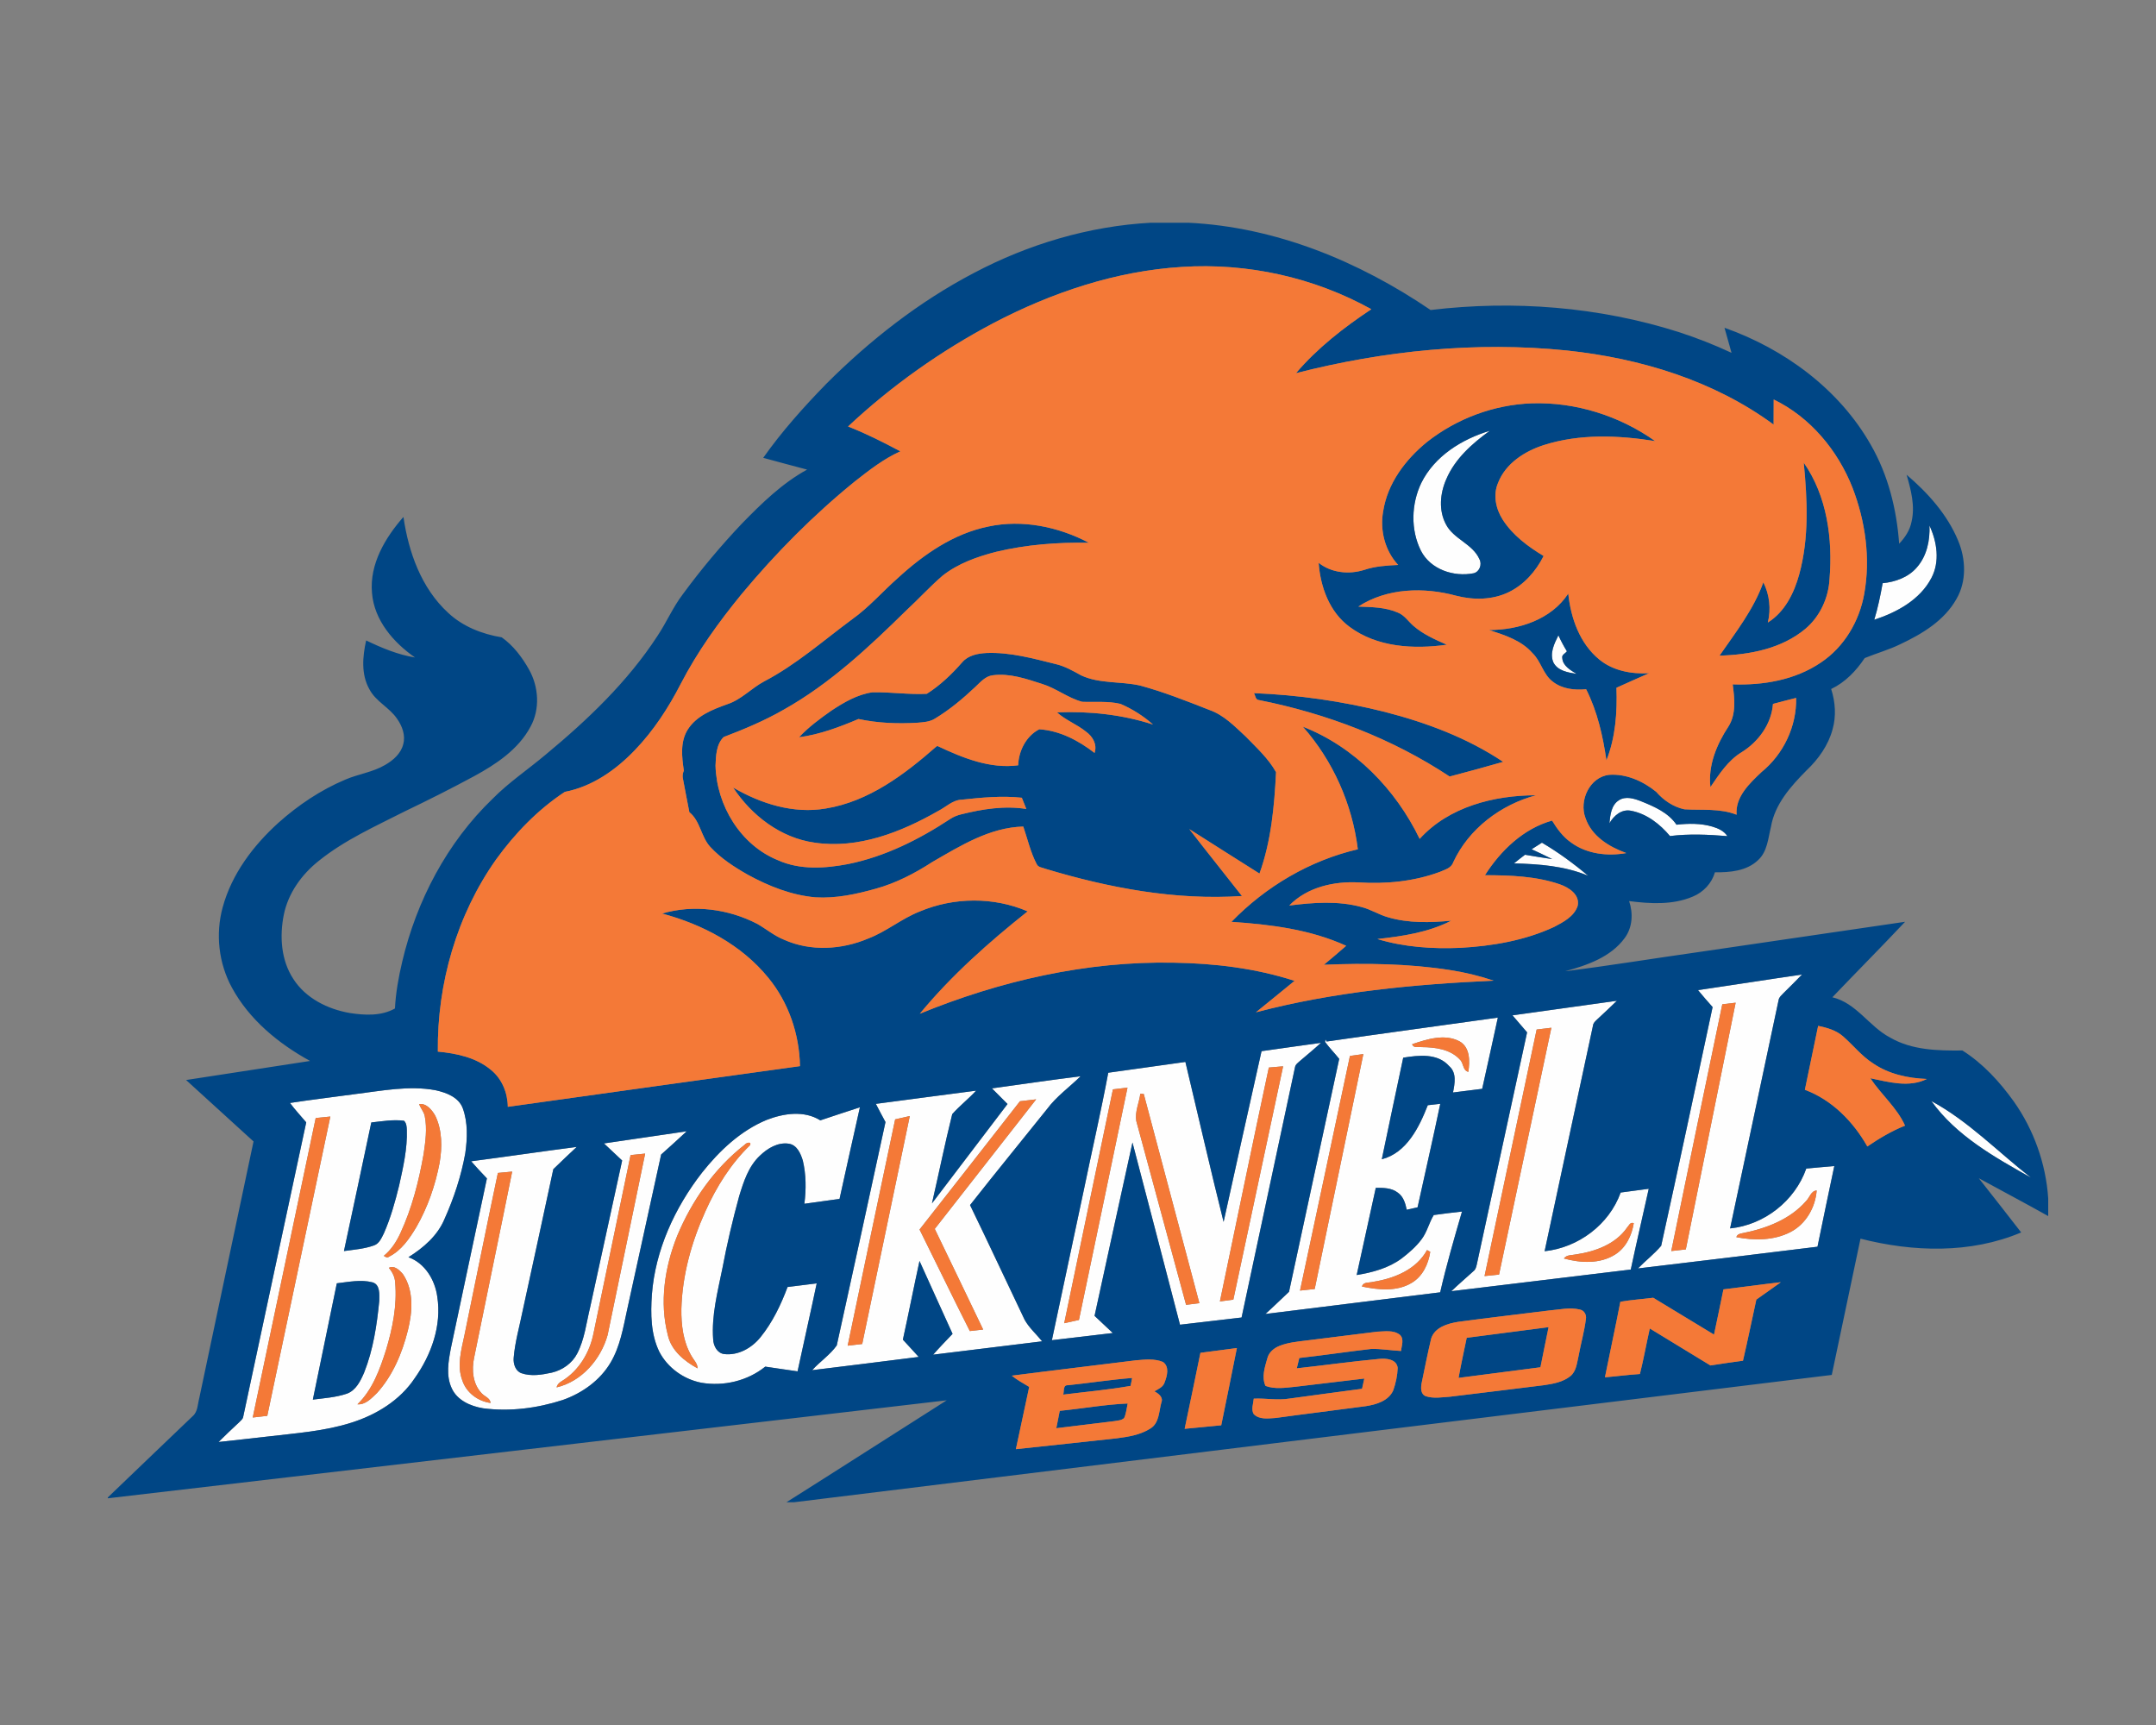 <?xml version="1.0" encoding="UTF-8"?>
<!DOCTYPE svg PUBLIC "-//W3C//DTD SVG 1.1//EN" "http://www.w3.org/Graphics/SVG/1.1/DTD/svg11.dtd">
<!-- Creator: CorelDRAW -->
<svg xmlns="http://www.w3.org/2000/svg" xml:space="preserve" width="2000px" height="1600px" version="1.1" style="shape-rendering:geometricPrecision; text-rendering:geometricPrecision; image-rendering:optimizeQuality; fill-rule:evenodd; clip-rule:evenodd"
viewBox="0 0 2000 1600"
 xmlns:xlink="http://www.w3.org/1999/xlink">
 <rect x="0" y="0" width="2000" height="1600" fill="#808080" stroke="none"/>
 <defs>
  <style type="text/css">
   <![CDATA[
    .fil1 {fill:#004685;fill-rule:nonzero}
    .fil2 {fill:#F47937;fill-rule:nonzero}
    .fil0 {fill:#FEFEFE;fill-rule:nonzero}
   ]]>
  </style>
 </defs>
 <g id="Capa_x0020_1">
  <g id="Bucknell_x0020_Bison.cdr">
   <path class="fil0" d="M560.26 1060.57c25.59,-3.78 51.17,-7.55 76.78,-11.27 -7.8,7.32 -15.78,14.42 -23.74,21.57 -10.6,48.06 -21.13,96.13 -31.6,144.23 -3.61,16.56 -6.47,33.79 -15.21,48.6 -9.79,16.66 -26.4,28.47 -44.42,34.83 -23.75,7.7 -49.15,10.96 -73.98,7.7 -11.52,-1.89 -24,-7.34 -29.07,-18.59 -5.47,-11.73 -3.06,-25.09 -0.74,-37.28 11.04,-52.47 22.32,-104.91 33.4,-157.36 -4.96,-5.21 -9.91,-10.43 -14.61,-15.87 32.67,-4.26 65.25,-9.11 97.91,-13.32 -7.28,6.83 -14.57,13.68 -21.7,20.66 -9.34,43.8 -18.92,87.55 -28.43,131.3 -2.91,14.59 -7.17,28.97 -8.36,43.85 -0.4,5.42 1.57,11.93 7.1,14.04 9.11,3.19 19.03,1.51 28.24,-0.49 9.9,-2.32 18.96,-8.64 23.64,-17.79 6.87,-13.3 8.44,-28.42 11.96,-42.78 9.89,-45.39 19.87,-90.79 29.7,-136.18 -5.68,-5.23 -11.3,-10.51 -16.87,-15.85zm1231.34 -39.32c34.42,18.6 61.74,47.17 92.34,71.01 -33.81,-18.96 -69.3,-38.84 -92.34,-71.01zm-370.83 -233.53c3.19,-2.04 6.38,-4.08 9.59,-6.1 15.19,8.91 29.41,19.36 42.89,30.7 -21.74,-9.15 -45.53,-10.87 -68.82,-11.49 3.36,-2.72 6.76,-5.41 10.23,-8.02 8.4,1.44 16.79,2.79 25.23,4.02 -6.3,-3.17 -12.7,-6.17 -19.12,-9.11zm80.97 -45.44c6.37,-4.11 14.24,-1.58 20.73,0.97 12.13,4.9 25.12,10.47 32.72,21.71 11.11,-1.24 22.58,-1.41 33.41,1.79 5.25,1.55 10.68,4 13.8,8.78 -17.72,-1.43 -35.55,-2.28 -53.25,-0.06 -9.21,-11.02 -21.53,-20.66 -35.9,-23.41 -8.85,-1.95 -16.16,4.45 -20.29,11.54 0.8,-7.64 1.63,-16.79 8.78,-21.32zm-60.66 -127.68c-3.83,-8.53 0.75,-17.66 4.56,-25.32 2.34,5.1 4.95,10.06 7.89,14.81 -1.4,2 -4.93,3.17 -4.3,6.12 0.39,7.43 7.66,11.34 13.24,14.87 -7.83,-1.34 -17.26,-2.7 -21.39,-10.48zm348.77 -127.15c7.02,15.06 9.87,33.38 1.81,48.64 -10.56,20.25 -32.06,31.91 -53.02,38.76 3.4,-11.1 5.72,-22.49 7.78,-33.91 11.79,-1.17 23.83,-5.45 31.73,-14.66 9.28,-10.54 12.32,-25.11 11.7,-38.83zm-407.83 -87.9c-16.4,11.88 -32.34,25.94 -40.42,45 -5.75,13.05 -7.18,28.88 -0.28,41.79 7.08,13.77 24.74,17.98 31.09,32.36 2.55,4.83 0.1,11.58 -5.31,13 -18.46,3.7 -40.19,-3.47 -49.04,-20.98 -9.64,-19.36 -8.91,-43.32 0.35,-62.7 12.31,-24.93 37.68,-40.7 63.61,-48.47zm193.13 518.83c32.19,-4.68 64.3,-9.81 96.49,-14.46 -5.66,5.87 -11.47,11.59 -17.28,17.33 -1.7,1.86 -3.96,3.56 -4.42,6.22 -15.03,70.62 -30.02,141.29 -45.02,211.93 31.68,-3.21 60.08,-25.46 70.65,-55.51 8.66,-0.87 17.32,-1.55 26,-2.32 -5.21,24.94 -10.55,49.85 -15.59,74.81 -55.51,6.89 -111.04,13.51 -166.54,20.15 6.99,-7.19 15.07,-13.36 21.54,-21.02 16.25,-73.72 31.93,-147.58 47.7,-221.41 -4.64,-5.14 -9.11,-10.42 -13.53,-15.72zm22.53 13.13l0 0c-15.89,76.28 -31.66,152.57 -47.34,228.87 4.47,-0.51 8.98,-1.02 13.49,-1.51 15.38,-76.28 30.81,-152.57 46.23,-228.83 -4.15,0.47 -8.27,0.98 -12.38,1.47zm77.66 182.57l0 0c-14.98,17.18 -37.49,25.58 -59.34,29.83 -2.32,0.34 -4.55,1.17 -5.28,3.6 16.64,3.24 34.83,3.19 50.22,-4.74 14.25,-7.37 23.1,-22.79 24.29,-38.56 -5.34,0.36 -6.53,6.66 -9.89,9.87zm-272.3 -172.32c32.28,-4.51 64.56,-9.04 96.87,-13.51 -5.91,5.68 -11.83,11.34 -17.87,16.88 -1.91,1.81 -4.17,3.63 -4.38,6.47 -14.94,69.65 -29.96,139.29 -44.81,208.95 31.26,-3.32 59.87,-24.66 70.55,-54.44 8.68,-1.22 17.36,-2.35 26.05,-3.47 -5.54,24.98 -11.34,49.89 -16.68,74.91 -55.47,6.72 -110.96,13.45 -166.45,20.09 6.66,-6.43 13.76,-12.39 20.59,-18.66 1.96,-1.45 2.47,-3.9 3.02,-6.13 15.47,-71.79 31.2,-143.51 46.66,-215.3 -4.55,-5.25 -9.02,-10.55 -13.55,-15.79zm22.43 13.15l0 0c-16.04,76.24 -32.34,152.43 -48.34,228.69 4.47,-0.43 8.95,-0.9 13.44,-1.37 16.22,-76.31 32.3,-152.64 48.53,-228.95 -4.55,0.53 -9.1,1.06 -13.63,1.63zm83.83 183.77l0 0c-10.53,15.26 -29.26,22.09 -46.9,24.77 -3.97,0.91 -8.97,0.14 -11.66,3.85 15.51,4.25 33.54,5.23 47.62,-3.75 9.98,-6.3 15.4,-17.68 17.19,-29.02 -3.42,-1.32 -4.49,2.34 -6.25,4.15zm-278.66 -172.64c52.91,-7.62 105.89,-14.74 158.83,-22.19 -4.73,22.04 -9.66,44.06 -14.53,66.07 -9.03,1.12 -18.05,2.23 -27.07,3.4 1.6,-8.24 3.64,-18.28 -3.62,-24.53 -10.74,-12.11 -28.27,-10.03 -42.57,-7.75 -6.58,31.41 -13.42,62.79 -19.87,94.22 23.08,-5.94 34.68,-29.73 42.66,-50.13 3.85,-0.49 7.7,-0.88 11.57,-1.3 -6.66,32.08 -14.06,64 -21.04,96 -3.38,0.72 -6.72,1.49 -10.06,2.27 -1.24,-5.93 -3.07,-12.33 -8.34,-15.91 -5.77,-4.49 -13.41,-4.43 -20.36,-4.45 -5.94,26.96 -11.88,53.92 -17.73,80.9 14.66,-2.39 29.57,-6.39 41.68,-15.36 6.72,-5.17 13.26,-10.77 18.38,-17.6 5.24,-6.79 7,-15.42 11.43,-22.68 8.72,-1.19 17.45,-2.34 26.21,-3.23 -7.23,24.82 -14.46,49.7 -20.23,74.91 -54.04,6.76 -108.09,13.47 -162.15,20.09 7.45,-6.69 14.6,-13.73 21.92,-20.58 15.5,-72.02 30.99,-144.04 46.55,-216.06 -4.24,-5.3 -9.05,-10.15 -13.05,-15.62 0.07,-0.6 0.22,-1.81 0.3,-2.42l1.09 1.95zm79.32 2.49l0 0c1.34,4.04 5.89,2.19 8.95,2.72 12.39,0.07 26.51,1.9 35.35,11.54 3.57,3.23 2.53,10.14 7.83,11.4 1.46,-9.85 1.76,-22.68 -8.17,-28.32 -13.84,-7.25 -30.11,-2 -43.96,2.66zm-57.7 10.9l0 0c-15.43,72.55 -30.73,145.12 -46.3,217.63 4.51,-0.51 9.06,-1 13.61,-1.46 15.07,-72.64 30.15,-145.26 45.13,-217.92 -4.17,0.59 -8.3,1.15 -12.44,1.75zm71.51 180.04l0 0c-9.85,18.08 -30.47,26.4 -49.83,29.44 -3.6,1.09 -9.24,-0.25 -10.51,4.39 15.14,3.12 32.33,4.95 46.17,-3.43 10.16,-6.02 15.46,-17.47 17.17,-28.76 -0.75,-0.41 -2.26,-1.22 -3,-1.64zm-153.52 -184.47c18.39,-2.49 36.75,-5.34 55.15,-7.75 -6.36,5.85 -13.04,11.32 -19.63,16.94 -1.71,1.64 -4.07,3.07 -4.45,5.64 -16.58,77.38 -32.98,154.81 -49.58,232.21 -19.04,2.19 -38.08,4.4 -57.12,6.68 -14.56,-56.36 -29.41,-112.66 -44.09,-169 -11.7,53.6 -23.59,107.17 -35.17,160.79 5.6,5.34 11.32,10.55 16.92,15.91 -18.85,2.11 -37.64,4.6 -56.51,6.66 9.85,-46.29 19.68,-92.57 29.53,-138.85 7.53,-36.44 15.91,-72.68 22.76,-109.23 23.85,-3.36 47.69,-6.72 71.56,-10.02 11.83,49.44 23.08,99.06 35.44,148.38 11.64,-52.81 23.36,-105.59 35.19,-158.36zm6.77 15.19l0 0c-15.49,72.23 -30.21,144.62 -45.38,216.92 4.13,-0.56 8.3,-1.09 12.45,-1.64 15.38,-72.15 30.85,-144.28 46.19,-216.43 -4.45,0.36 -8.85,0.79 -13.26,1.15zm-144.62 20.23l0 0c-15.04,72.32 -30.08,144.62 -45.19,216.92 4.54,-1.04 9.09,-2.06 13.66,-3.04 14.98,-71.83 30.15,-143.62 45.04,-215.47 -4.51,0.51 -9.02,1.04 -13.51,1.59zm25.41 4.07l0 0c-1.09,8.38 -5.17,16.66 -3.77,25.17 15.45,56.87 30.88,113.74 46.22,170.62 4.1,-0.52 8.21,-1.03 12.33,-1.54 -17.16,-64.68 -34.36,-129.36 -51.59,-194.04 -0.81,-0.04 -2.4,-0.15 -3.19,-0.21zm-137.64 -4.98c27.41,-3.75 54.77,-7.85 82.23,-11.23 -10.38,10.17 -22.46,18.72 -31.17,30.48 -23.76,29.69 -47.89,59.11 -71.38,89.01 17.17,35.31 33.7,70.91 50.62,106.33 4.21,7.56 10.87,13.33 16.25,20.03 -33.7,4.15 -67.4,8.27 -101.1,12.38 5.81,-6.62 11.96,-12.92 18.02,-19.3 -10.38,-22.47 -20.34,-45.11 -30.66,-67.62 -5.34,24.3 -10.07,48.71 -15.43,73 4.85,5.39 9.9,10.58 14.68,16.01 -32.95,4.1 -65.87,8.34 -98.83,12.29 7.2,-7.98 16.64,-14.23 22.81,-22.96 15.22,-69.02 30.24,-138.12 45.2,-207.19 -3.03,-5.61 -6.03,-11.21 -8.92,-16.87 31,-4.02 61.98,-8.28 93,-12.25 -7.02,7.63 -15.26,14.04 -22.15,21.76 -6.85,27.43 -12.45,55.22 -18.81,82.79 23.28,-30.79 46.81,-61.38 70.09,-92.17 -4.83,-4.83 -9.66,-9.64 -14.45,-14.49zm25.98 11.94l0 0c-30.98,39.72 -62.04,79.36 -93.13,118.98 15.6,31.36 30.83,62.91 46.64,94.17 4.11,-0.47 8.23,-0.96 12.36,-1.39 -14.83,-31.19 -29.96,-62.23 -44.89,-93.36 31.32,-40.08 62.7,-80.11 94.06,-120.17 -5.02,0.6 -10.04,1.19 -15.04,1.77zm-115.77 16.8l0 0c-14.78,69.96 -29.42,139.94 -44.04,209.92 4.49,-0.53 9,-1.06 13.49,-1.57 14.75,-70.47 29.42,-140.96 44.13,-211.43 -4.55,1.02 -9.07,2.04 -13.58,3.08zm-500.61 -23.49c24.59,-3 49.63,-8.14 74.32,-3.53 9.93,2.21 21.46,6.45 25.25,16.85 4.79,13.3 4.21,27.9 2.26,41.71 -3.77,20.95 -10.49,41.32 -19.19,60.74 -6.37,15.47 -19.62,26.91 -33.52,35.57 15.35,5.56 24.6,21.03 26.75,36.64 4.19,26.79 -5.51,53.85 -20.89,75.54 -13.58,20.51 -35.6,33.97 -58.71,41.27 -24.96,7.98 -51.29,9.75 -77.15,12.83 -15.4,1.64 -30.78,3.58 -46.17,5.13 6.22,-6.28 12.71,-12.26 19.15,-18.32 1.45,-1.57 3.45,-2.89 3.75,-5.15 19.55,-90.98 38.81,-182.06 58.44,-273.02 -5.04,-5.98 -10.4,-11.7 -15.06,-17.98 20.21,-3.13 40.53,-5.47 60.77,-8.28zm59.04 9.3l0 0c1.32,3.9 4.38,7.05 5.21,11.17 2.36,11.7 0.62,23.71 -1.08,35.37 -4.43,25.12 -10.79,50.12 -21.58,73.33 -3.66,7.88 -8.49,15.35 -15.32,20.9 1.37,0.94 3.15,2.21 4.79,0.81 11.49,-5.73 18.98,-16.77 25.4,-27.47 10.54,-18.41 17.6,-38.77 21.56,-59.58 2.47,-14.5 2.51,-30.21 -4,-43.68 -3.02,-5.34 -8.15,-11.74 -14.98,-10.85zm-95.96 12.96l0 0c-19.34,92.6 -39.02,185.15 -58.4,277.77 4.51,-0.54 9,-1.05 13.49,-1.54 19.57,-92.53 38.97,-185.08 58.49,-277.61 -4.52,0.42 -9.05,0.89 -13.58,1.38zm51.58 4.11l0 0c-8.36,39.78 -16.87,79.53 -25.37,119.27 9.37,-1.31 18.98,-2.02 27.94,-5.25 4.92,-1.72 6.96,-7.02 9.13,-11.26 6.27,-14.27 10.45,-29.32 14.15,-44.42 3.7,-16.9 7.7,-34 7.1,-51.41 -0.1,-3 -0.3,-6.34 -2.63,-8.53 -10.09,-1.3 -20.26,0.49 -30.32,1.6zm16.3 134.85l0 0c3.27,3.93 5.65,8.55 5.85,13.76 1.85,21.02 -2.37,42.07 -8.39,62.13 -5.79,18.24 -12.55,37.08 -26.62,50.68 7.56,0.56 13.09,-5.68 18.09,-10.44 14.77,-16.28 23.49,-37.22 28.75,-58.34 4.25,-16.98 5.61,-36.77 -4.62,-51.92 -2.98,-3.55 -8.15,-8.64 -13.06,-5.87zm-48.28 14.34l0 0c-7.45,35.95 -14.85,71.91 -22.24,107.87 10.54,-1.34 21.32,-2.06 31.45,-5.47 8.53,-3.02 12.79,-11.85 16.13,-19.63 8.44,-21.16 11.79,-43.96 14.04,-66.49 0.06,-5.94 0.94,-15.11 -6.28,-17.18 -10.83,-2.8 -22.17,-0.36 -33.1,0.9zm448.51 -151.15c12.27,-3.98 24.42,-8.25 36.72,-12.11 -6.25,28.34 -12.77,56.6 -18.89,84.96 -10.87,1.58 -21.73,3.04 -32.62,4.53 1.7,-13.25 1.66,-26.96 -1.43,-40 -1.95,-6.51 -5.38,-14.53 -12.95,-15.72 -10.22,-1.57 -19.81,4.28 -26.9,11.11 -10.57,9.89 -15.1,24.12 -19.21,37.57 -6.08,22.15 -11.34,44.53 -15.59,67.09 -4.34,21.61 -10.18,43.38 -8.54,65.63 0.24,6 3.62,12.83 10.19,13.71 13.05,1.53 25.6,-5.62 33.64,-15.52 11.19,-13.81 19,-30.14 25.2,-46.68 9.02,-1.08 18.02,-2.23 27.02,-3.36 -5.69,27.24 -11.94,54.38 -17.75,81.6 -10,-1.36 -19.96,-2.94 -29.96,-4.38 -16.51,13.29 -38.63,18.5 -59.38,14.93 -16.36,-3.21 -31.21,-13.91 -38.93,-28.74 -7.94,-16.39 -8.09,-35.15 -6.88,-52.94 3.17,-41.4 21.21,-80.57 46.45,-113.09 16.15,-20.36 35.81,-39 60.15,-49.06 15.7,-6.04 34.64,-8.93 49.66,0.47zm-70.02 22.49l0 0c-28.04,21.79 -49.07,51.87 -62.68,84.49 -11.62,28.98 -16.68,61.76 -8.71,92.32 3.15,14.19 15.34,24.1 27.53,30.72 0.03,-4.62 -3.68,-7.81 -5.7,-11.59 -7.64,-13.09 -9.53,-28.64 -9.32,-43.54 0.84,-31.36 9.45,-62.12 22.32,-90.59 10.17,-22.58 23.51,-44.02 41.41,-61.26 1.59,-3.76 -3.55,-2.27 -4.85,-0.55zm-106 9.72l0 0c-11.45,55.17 -22.94,110.34 -34.41,165.51 -3.51,17.66 -13.61,34.49 -29.15,44 -2.38,1.34 -4.4,3.17 -5.06,5.96 23.34,-5.51 41.02,-26 47.32,-48.55 11.7,-56.09 23.19,-112.21 34.83,-168.3 -4.51,0.45 -9.02,0.93 -13.53,1.38zm-154.11 167.06l0 0c-2.85,13.6 -7.11,27.99 -2.06,41.66 3.63,11.52 14.47,19.62 26.29,21.2 -0.38,-4.71 -5.66,-5.96 -8.36,-9.09 -8.19,-8.66 -9.27,-21.76 -6.89,-32.94 11.64,-57.55 23.74,-115.02 35.3,-172.57 -4.41,0.41 -8.85,0.85 -13.26,1.24 -10.6,50.12 -20.64,100.34 -31.02,150.5z"/>
   <path class="fil1" d="M1381.34 584.36c27.62,-0.02 57.66,-9.7 73.45,-33.79 2.36,22.71 10.65,46.37 28.85,61.2 12.81,10.51 29.96,13.55 46.13,12.66 -10.11,4.49 -20.24,8.89 -30.28,13.49 0.81,22.76 -0.83,46.02 -9.3,67.38 -3.3,-22.68 -8.42,-45.45 -18.83,-66.02 -10.68,1.06 -22.3,-0.19 -30.96,-7.05 -9.02,-6.68 -10.82,-18.83 -18.78,-26.42 -10.34,-11.87 -25.81,-16.75 -40.28,-21.45zm-398.27 724.23c21.02,-2.1 41.91,-5.89 63.02,-6.8 -1.01,4.49 -1.35,9.25 -3.3,13.49 -2.41,2.31 -5.98,2.25 -9.04,2.87 -17.96,2.15 -35.94,4.36 -53.88,6.57 1.02,-5.4 2.07,-10.78 3.2,-16.13zm7.67 -23.76c19.85,-2.05 39.56,-5.17 59.47,-6.72 -0.49,2.44 -0.95,4.87 -1.42,7.34 -20.68,3.66 -41.66,5.48 -62.51,8.1 1,-3.04 -0.45,-9.15 4.46,-8.72zm369.84 -43.98c25.33,-3.25 50.63,-6.6 75.95,-9.87 -2.45,12.42 -5.17,24.78 -7.55,37.21 -25.32,3.21 -50.64,6.6 -75.96,9.85 2.28,-12.44 4.98,-24.81 7.56,-37.19zm-1048.13 -50.53c10.93,-1.26 22.27,-3.7 33.1,-0.9 7.22,2.07 6.34,11.24 6.28,17.18 -2.25,22.53 -5.6,45.33 -14.04,66.49 -3.34,7.78 -7.6,16.61 -16.13,19.63 -10.13,3.41 -20.91,4.13 -31.45,5.47 7.39,-35.96 14.79,-71.92 22.24,-107.87zm31.98 -149.19c10.06,-1.11 20.23,-2.9 30.32,-1.6 2.33,2.19 2.53,5.53 2.63,8.53 0.6,17.41 -3.4,34.51 -7.1,51.41 -3.7,15.1 -7.88,30.15 -14.15,44.42 -2.17,4.24 -4.21,9.54 -9.13,11.26 -8.96,3.23 -18.57,3.94 -27.94,5.25 8.5,-39.74 17.01,-79.49 25.37,-119.27zm818.74 -398.22c40.98,1.62 81.83,7.41 121.6,17.43 38.51,9.92 76.4,24.09 109.63,46.3 -16.49,4.79 -33.06,9.23 -49.65,13.61 -53.33,-35.29 -114.26,-58.48 -176.84,-70.91 -3.42,-0.08 -3.27,-4.36 -4.74,-6.43zm-246.3 -154.55c31.62,-6.76 64.94,0.22 93.26,15.09 -28.85,-0.56 -57.92,1.66 -86.04,8.38 -17.58,4.51 -35.26,10.76 -49.67,22.11 -11.82,10.17 -22.31,21.76 -33.76,32.32 -34.75,34.16 -70.81,67.97 -113.58,91.95 -17.74,10.22 -36.66,18.15 -55.76,25.41 -6.89,6.68 -7.23,17.53 -7.57,26.59 0.99,36.9 23.23,73.73 58.1,87.75 20.38,9.1 43.41,7.57 64.83,3.49 34.15,-6.88 65.79,-22.75 94.72,-41.79 3.2,-2.15 6.86,-3.55 10.62,-4.43 19.53,-4.85 39.94,-8.08 60.04,-4.87 -1.46,-3.45 -2.8,-6.95 -4.17,-10.42 -18.53,-2.02 -37.14,-0.17 -55.55,1.78 -8.62,0.22 -14.85,6.92 -22.15,10.56 -34.44,19.7 -74.23,35.29 -114.57,29.31 -31.41,-4.38 -58.39,-25.1 -75.54,-51.12 25.71,15.02 56,24.61 85.94,19.44 39.89,-6.46 73.24,-31.7 102.83,-57.7l0.92 -0.21c23.21,10.94 48.53,21.32 74.72,17.85 0.47,-13.4 7.38,-27.15 19.57,-33.42 19.01,1.23 36.45,10.44 51.28,21.93 2.7,-7.79 -1.72,-15.3 -7.94,-19.74 -8.42,-6.79 -18.83,-10.6 -26.89,-17.86 29.96,-1.27 60.49,1.99 89.07,11.26 -9,-7.96 -19.15,-14.4 -30.16,-19.13 -11.68,-2.8 -23.74,-1.46 -35.57,-1.95 -13.26,-3.54 -24.21,-12.64 -37.3,-16.62 -14.66,-4.7 -29.93,-10.04 -45.55,-7.98 -7.04,0.79 -11.64,6.57 -16.51,11.04 -11.47,10.83 -23.7,21.02 -37.23,29.19 -4.85,3.03 -10.71,3.34 -16.24,3.79 -18.27,1.13 -36.74,0.36 -54.66,-3.44 -17.72,7.5 -36.02,14.38 -55.17,16.93 8.92,-9.53 19.51,-17.34 30.17,-24.81 11.6,-7.64 24.07,-14.98 38.05,-16.93 16.78,-0.34 33.61,2.29 50.34,1.42 12.46,-7.91 23.23,-18.25 32.91,-29.32 5.55,-6.42 14.42,-8.14 22.47,-8.53 21.83,-0.89 43.12,5.04 64.1,10.24 8.56,1.97 16.18,6.36 23.79,10.55 17.17,7.95 36.68,5.28 54.73,9.42 21.89,5.96 43.02,14.32 64.1,22.6 13.43,4.66 23.51,15.21 33.7,24.64 10.05,10.36 21.07,20.36 28.17,33.08 -1.57,31.72 -4.53,63.96 -15.36,94.06 -21.72,-13.74 -43.45,-27.44 -65.12,-41.27 16.1,20.85 32.63,41.34 48.84,62.08 -61.61,4.15 -123.27,-7.48 -182.06,-25.17 -2.83,-1.23 -6.85,-1.21 -8.32,-4.36 -5.76,-11 -8.47,-23.21 -12.46,-34.89 -31.07,0.79 -58.3,17.83 -84.41,32.89 -16.25,10.53 -33.6,19.53 -52.34,24.73 -18.13,5.1 -36.96,9.17 -55.9,8.04 -22.29,-1.92 -43.46,-10.36 -62.93,-21 -12.55,-7.13 -24.91,-15.11 -34.77,-25.77 -8.68,-9.4 -9.23,-24.1 -19.42,-32.23 -2.07,-10.24 -3.9,-20.51 -5.9,-30.75 -0.67,-2.65 -0.29,-5.32 0.77,-7.78 -1.83,-12.64 -3.53,-26.71 3.62,-38.09 8.15,-12.89 23.1,-18.64 36.81,-23.57 12.89,-4.24 22.17,-14.7 33.91,-21.02 29.75,-15.52 55,-37.92 81.83,-57.75 15.64,-11.1 28.21,-25.78 42.55,-38.4 23.83,-21.81 51.62,-41.11 83.81,-47.6zm756.34 -59.28c21.73,31.07 26.98,70.86 23.96,107.92 -0.94,17.62 -8.91,34.91 -22.47,46.32 -22.02,18.4 -51.66,24.04 -79.6,24.81 15.01,-21.68 31.71,-42.94 40.65,-68.04 5.78,11.42 7.23,24.87 4.18,37.31 15.73,-9.8 24.33,-27.31 29.09,-44.63 9.25,-33.75 7.57,-69.22 4.19,-103.69zm-605.59 -222.48l34.76 0c80.96,3.87 158.24,35.78 224.71,80.95 76.95,-9.23 156.16,-3.06 230.12,20.43 16.72,5.44 33.11,11.85 49.04,19.28 -2.15,-7.77 -4.4,-15.49 -6.53,-23.24 55.51,19.6 106.36,56.89 135.73,108.6 16.06,27.91 24,59.76 26.29,91.7 5.41,-5.68 9.96,-12.47 11.47,-20.3 3.47,-14.66 -0.51,-29.6 -4.57,-43.68 19.78,16.85 37.79,36.9 47.83,61.17 7.17,17.09 7.96,37.66 -1.56,54.02 -11.23,20.09 -31.83,32.45 -52.08,41.98 -10.64,5.24 -22.15,8.38 -33.06,12.89 -7.94,11.86 -18.03,22.45 -31.11,28.68 3.91,12.07 4.79,25.22 1.3,37.5 -4,14.72 -13.09,27.53 -24.07,37.91 -14.61,14.74 -29.57,31.43 -33.12,52.62 -2.62,10.59 -3.3,22.85 -11.9,30.68 -10.55,10.15 -26.11,11.46 -40.02,11.29 -2.96,10.26 -10.74,18.5 -20.55,22.54 -18.58,7.91 -39.47,6.68 -59.07,4.17 3.85,11.38 3.2,24.55 -4.19,34.4 -12.98,17.66 -34.83,25.15 -55.15,30.68 40.75,-5.1 81.32,-11.79 122,-17.53 64.45,-9.43 128.9,-18.91 193.34,-28.34 -22.19,23.61 -45.1,46.57 -67.46,70.02 22.38,5.3 34.15,27.23 53.74,37.45 20.21,11.66 44.23,12.15 66.89,11.89 19.02,12.02 34.6,29.06 47.66,47.26 18.6,26.3 29.77,57.72 31.94,89.85l0 16.49c-21.32,-11.98 -42.96,-23.37 -64.41,-35.11 13.16,16.72 26.32,33.43 39.33,50.28 -46.98,19.89 -100.37,18.21 -149.05,5.78 -8.96,42.11 -17.74,84.26 -26.66,126.39 -320.91,39.4 -641.83,78.55 -962.72,118.1l-6.98 0c49.68,-31.34 99.09,-63.1 148.7,-94.57 -259.42,30.23 -518.81,60.59 -778.21,90.89l0 -0.79c26.28,-25.1 52.41,-50.36 78.74,-75.4 4.79,-4.13 4.56,-10.96 6.07,-16.6 16.72,-79.42 33.55,-158.8 50.36,-238.19 -20.83,-19.02 -41.72,-37.98 -62.55,-56.98 38.32,-5.91 76.66,-11.83 115,-17.68 -29.28,-16.06 -56.39,-38.31 -72.51,-68.04 -12.28,-22.53 -15.36,-49.7 -8.56,-74.44 8.36,-30.84 28.34,-57.32 51.77,-78.49 18.38,-16.39 39.13,-30.37 61.89,-39.94 12.07,-5.24 25.56,-6.87 37.02,-13.64 7.49,-4.3 14.71,-10.57 16.83,-19.28 2.24,-8.23 -0.97,-16.83 -5.72,-23.53 -7.08,-10.55 -19.76,-15.98 -25.7,-27.44 -7.79,-13.81 -6.32,-30.36 -3,-45.24 14.43,6.96 29.42,13.22 45.34,15.81 -20.09,-13.93 -37.92,-34.59 -39.92,-59.91 -2.38,-26.68 12.22,-51.15 29.18,-70.47 4.7,32.64 16.57,66.06 41.38,88.87 13.62,12.81 31.57,19.81 49.79,22.83 10.76,7.59 19,18.57 25.4,30 8.96,16.02 10.26,36.64 1.26,52.94 -11.22,21.04 -31.92,34.78 -52.33,45.87 -20.97,11.34 -42.27,22.04 -63.78,32.36 -27.51,13.98 -56.13,26.7 -80.32,46.19 -15.79,12.51 -28.32,29.92 -32.38,49.9 -4.01,19.97 -2.62,42.15 8.81,59.57 11.44,17.92 31.95,28.08 52.42,31.62 13.91,2.15 29.19,2.93 41.87,-4.2 0.73,-14.53 3.34,-28.91 6.66,-43.06 13.34,-56.85 41.64,-110.79 83.92,-151.45 15.08,-15.29 33.02,-27.27 49.38,-41.08 38.79,-32.13 75.87,-67.43 103.51,-109.89 8.4,-12.54 14.34,-26.62 23.51,-38.66 16.9,-23.03 35.3,-44.96 54.94,-65.7 18.27,-18.71 37.29,-37.35 60.42,-50 -13.61,-3.5 -27.15,-7.28 -40.72,-10.92 17.36,-24.58 37.49,-47.04 58.44,-68.58 40.47,-40.46 86.05,-76.21 136.84,-102.8 50.72,-26.81 106.97,-43.58 164.36,-46.68zm-146.11 93.1c-48.87,25.83 -94.45,58.06 -134.79,95.88 16.69,6.53 32.7,14.63 48.51,23.04 -15.53,6.98 -29,17.55 -42.31,27.98 -38.37,31.14 -73.32,66.42 -104.9,104.38 -21.3,25.98 -41.08,53.44 -56.53,83.34 -11.38,22.15 -25.13,43.3 -42.43,61.32 -17.63,18.46 -39.65,33.96 -65.1,38.85 -25,16.45 -46.21,38.43 -63.72,62.64 -36.51,51.57 -54.77,115.3 -54.07,178.27 17.45,1.64 35.72,5.49 49.45,17.11 10.1,8.25 15.32,21.23 15.44,34.11 90.34,-12.66 180.68,-25.26 271.03,-37.75 -0.54,-29.53 -10.51,-59 -29.34,-81.91 -24.77,-30.51 -61.09,-49.64 -98.6,-59.62 29.26,-8.58 61.51,-4.34 88.42,9.62 8.33,4.78 15.79,11.1 24.79,14.68 24.64,11.02 53.47,9.27 78,-1.13 17.02,-6.47 31.11,-18.6 48.09,-25.19 31.51,-13.23 68.38,-13.55 99.85,0 -36.02,28.64 -70.71,59.4 -100.05,94.94 74.5,-30.49 154.73,-48.94 235.52,-47.35 37.85,0.58 76,5.15 112.12,16.85 -11.85,9.83 -23.91,19.41 -35.81,29.17 71.94,-18.95 146.37,-25.99 220.49,-29.34 -13.27,-4.48 -26.91,-7.76 -40.76,-9.87 -38.58,-5.98 -77.79,-6.47 -116.73,-4.87 6.92,-5.83 13.92,-11.57 20.69,-17.59 -33.32,-15.22 -70.24,-19.79 -106.43,-22.22 31.75,-32.76 72.72,-56.96 117.25,-67.32 -5.19,-41.87 -23.06,-82.15 -51.06,-113.74 48.02,18.72 86.22,58.12 108.41,104.1 27.06,-29.83 69.02,-40.44 108.02,-40.46 -32.81,8.74 -62.51,31.08 -76.9,62.23 -1.78,5.4 -7.78,6.77 -12.38,8.85 -23.96,8.89 -49.91,11.39 -75.3,9.77 -23,-1.19 -47.87,4.4 -64.4,21.42 22.25,-2.81 45.23,-4.57 67.13,1.43 8.53,2.15 16.02,7.1 24.49,9.47 19,5.59 39.14,5.02 58.66,3.17 -21.2,10.91 -45.11,14.44 -68.54,17.02 24.83,7.53 51.07,9.27 76.88,8.17 29.76,-1.66 59.87,-6.77 87.06,-19.4 8.55,-4.5 18.59,-9.67 21.83,-19.45 2.36,-10.53 -8.23,-17.21 -16.72,-20.13 -22.18,-7.58 -46.03,-8.32 -69.26,-8.4 14.55,-22.86 35.6,-43.15 62.25,-50.66 4.69,7.68 10.15,15.15 17.66,20.36 14.56,10.68 33.77,12.87 51.2,9.78 -15.9,-5.72 -32.22,-15.68 -37.87,-32.55 -6.17,-16.1 3.82,-37.93 21.89,-40.02 15.87,-1.19 31.61,5.91 43.74,15.77 6.83,7.87 15.87,14 26.15,16.21 16.17,0.94 32.96,-1.06 48.4,5 -1.34,-16.6 12.11,-29.11 23.13,-39.57 20.36,-16.56 32.7,-42.43 32.09,-68.75 -7.19,1.75 -14.32,3.7 -21.47,5.57 -1.38,18.6 -13.42,35.11 -28.98,44.75 -12.7,7.66 -20.89,20.44 -29.04,32.42 -2.4,-20.1 5.87,-39.74 16.7,-56.21 7.38,-11.61 5.66,-26.17 3.96,-39.11 28.28,0.99 57.91,-4.02 81.7,-20.18 21.66,-14.39 35.83,-38.37 40.32,-63.79 5.93,-32.92 1.08,-67.28 -10.87,-98.36 -13.64,-34.71 -39.24,-65.49 -73.11,-81.88 -0.11,7.75 -0.09,15.51 -0.09,23.26 -55.61,-40.87 -123.7,-61.49 -191.72,-68.7 -84.14,-8.58 -169.59,0.1 -251.36,21.02 19.96,-23.38 44.41,-42.39 69.9,-59.32 -53.28,-29.56 -115.01,-43.17 -175.79,-39.21 -61.3,3.76 -120.64,23.76 -174.79,52.1zm868.34 187.75c0.62,13.72 -2.42,28.29 -11.7,38.83 -7.9,9.21 -19.94,13.49 -31.73,14.66 -2.06,11.42 -4.38,22.81 -7.78,33.91 20.96,-6.85 42.46,-18.51 53.02,-38.76 8.06,-15.26 5.21,-33.58 -1.81,-48.64zm-288.11 254.83c-7.15,4.53 -7.98,13.68 -8.78,21.32 4.13,-7.09 11.44,-13.49 20.29,-11.54 14.37,2.75 26.69,12.39 35.9,23.41 17.7,-2.22 35.53,-1.37 53.25,0.06 -3.12,-4.78 -8.55,-7.23 -13.8,-8.78 -10.83,-3.2 -22.3,-3.03 -33.41,-1.79 -7.6,-11.24 -20.59,-16.81 -32.72,-21.71 -6.49,-2.55 -14.36,-5.08 -20.73,-0.97zm-80.97 45.44c6.42,2.94 12.82,5.94 19.12,9.11 -8.44,-1.23 -16.83,-2.58 -25.23,-4.02 -3.47,2.61 -6.87,5.3 -10.23,8.02 23.29,0.62 47.08,2.34 68.82,11.49 -13.48,-11.34 -27.7,-21.79 -42.89,-30.7 -3.21,2.02 -6.4,4.06 -9.59,6.1zm154.38 130.66c4.42,5.3 8.89,10.58 13.53,15.72 -15.77,73.83 -31.45,147.69 -47.7,221.41 -6.47,7.66 -14.55,13.83 -21.54,21.02 55.5,-6.64 111.03,-13.26 166.54,-20.15 5.04,-24.96 10.38,-49.87 15.59,-74.81 -8.68,0.77 -17.34,1.45 -26,2.32 -10.57,30.05 -38.97,52.3 -70.65,55.51 15,-70.64 29.99,-141.31 45.02,-211.93 0.46,-2.66 2.72,-4.36 4.42,-6.22 5.81,-5.74 11.62,-11.46 17.28,-17.33 -32.19,4.65 -64.3,9.78 -96.49,14.46zm-172.11 23.38c4.53,5.24 9,10.54 13.55,15.79 -15.46,71.79 -31.19,143.51 -46.66,215.3 -0.55,2.23 -1.06,4.68 -3.02,6.13 -6.83,6.27 -13.93,12.23 -20.59,18.66 55.49,-6.64 110.98,-13.37 166.45,-20.09 5.34,-25.02 11.14,-49.93 16.68,-74.91 -8.69,1.12 -17.37,2.25 -26.05,3.47 -10.68,29.78 -39.29,51.12 -70.55,54.44 14.85,-69.66 29.87,-139.3 44.81,-208.95 0.21,-2.84 2.47,-4.66 4.38,-6.47 6.04,-5.54 11.96,-11.2 17.87,-16.88 -32.31,4.47 -64.59,9 -96.87,13.51zm-172.4 24.28l-1.09 -1.95c-0.08,0.61 -0.23,1.82 -0.3,2.42 4,5.47 8.81,10.32 13.05,15.62 -15.56,72.02 -31.05,144.04 -46.55,216.06 -7.32,6.85 -14.47,13.89 -21.92,20.58 54.06,-6.62 108.11,-13.33 162.15,-20.09 5.77,-25.21 13,-50.09 20.23,-74.91 -8.76,0.89 -17.49,2.04 -26.21,3.23 -4.43,7.26 -6.19,15.89 -11.43,22.68 -5.12,6.83 -11.66,12.43 -18.38,17.6 -12.11,8.97 -27.02,12.97 -41.68,15.36 5.85,-26.98 11.79,-53.94 17.73,-80.9 6.95,0.02 14.59,-0.04 20.36,4.45 5.27,3.58 7.1,9.98 8.34,15.91 3.34,-0.78 6.68,-1.55 10.06,-2.27 6.98,-32 14.38,-63.92 21.04,-96 -3.87,0.42 -7.72,0.81 -11.57,1.3 -7.98,20.4 -19.58,44.19 -42.66,50.13 6.45,-31.43 13.29,-62.81 19.87,-94.22 14.3,-2.28 31.83,-4.36 42.57,7.75 7.26,6.25 5.22,16.29 3.62,24.53 9.02,-1.17 18.04,-2.28 27.07,-3.4 4.87,-22.01 9.8,-44.03 14.53,-66.07 -52.94,7.45 -105.92,14.57 -158.83,22.19zm455.95 -14.51c-4.14,19.75 -8.27,39.51 -12.31,59.28 25.23,9.4 44.85,29.51 57.95,52.57 11.03,-7.49 22.54,-14.38 34.96,-19.32 -7.6,-16.85 -22.15,-28.76 -32.17,-43.95 17.13,3.49 35.7,8.93 52.41,0.68 -17.51,-0.66 -35.37,-4.49 -50,-14.54 -10.6,-6.8 -18.39,-16.85 -27.79,-25.04 -6.45,-5.64 -14.87,-7.98 -23.05,-9.68zm-516.34 23.47c-11.83,52.77 -23.55,105.55 -35.19,158.36 -12.36,-49.32 -23.61,-98.94 -35.44,-148.38 -23.87,3.3 -47.71,6.66 -71.56,10.02 -6.85,36.55 -15.23,72.79 -22.76,109.23 -9.85,46.28 -19.68,92.56 -29.53,138.85 18.87,-2.06 37.66,-4.55 56.51,-6.66 -5.6,-5.36 -11.32,-10.57 -16.92,-15.91 11.58,-53.62 23.47,-107.19 35.17,-160.79 14.68,56.34 29.53,112.64 44.09,169 19.04,-2.28 38.08,-4.49 57.12,-6.68 16.6,-77.4 33,-154.83 49.58,-232.21 0.38,-2.57 2.74,-4 4.45,-5.64 6.59,-5.62 13.27,-11.09 19.63,-16.94 -18.4,2.41 -36.76,5.26 -55.15,7.75zm-250.08 34.51c4.79,4.85 9.62,9.66 14.45,14.49 -23.28,30.79 -46.81,61.38 -70.09,92.17 6.36,-27.57 11.96,-55.36 18.81,-82.79 6.89,-7.72 15.13,-14.13 22.15,-21.76 -31.02,3.97 -62,8.23 -93,12.25 2.89,5.66 5.89,11.26 8.92,16.87 -14.96,69.07 -29.98,138.17 -45.2,207.19 -6.17,8.73 -15.61,14.98 -22.81,22.96 32.96,-3.95 65.88,-8.19 98.83,-12.29 -4.78,-5.43 -9.83,-10.62 -14.68,-16.01 5.36,-24.29 10.09,-48.7 15.43,-73 10.32,22.51 20.28,45.15 30.66,67.62 -6.06,6.38 -12.21,12.68 -18.02,19.3 33.7,-4.11 67.4,-8.23 101.1,-12.38 -5.38,-6.7 -12.04,-12.47 -16.25,-20.03 -16.92,-35.42 -33.45,-71.02 -50.62,-106.33 23.49,-29.9 47.62,-59.32 71.38,-89.01 8.71,-11.76 20.79,-20.31 31.17,-30.48 -27.46,3.38 -54.82,7.48 -82.23,11.23zm-590.4 5.25c-20.24,2.81 -40.56,5.15 -60.77,8.28 4.66,6.28 10.02,12 15.06,17.98 -19.63,90.96 -38.89,182.04 -58.44,273.02 -0.3,2.26 -2.3,3.58 -3.75,5.15 -6.44,6.06 -12.93,12.04 -19.15,18.32 15.39,-1.55 30.77,-3.49 46.17,-5.13 25.86,-3.08 52.19,-4.85 77.15,-12.83 23.11,-7.3 45.13,-20.76 58.71,-41.27 15.38,-21.69 25.08,-48.75 20.89,-75.54 -2.15,-15.61 -11.4,-31.08 -26.75,-36.64 13.9,-8.66 27.15,-20.1 33.52,-35.57 8.7,-19.42 15.42,-39.79 19.19,-60.74 1.95,-13.81 2.53,-28.41 -2.26,-41.71 -3.79,-10.4 -15.32,-14.64 -25.25,-16.85 -24.69,-4.61 -49.73,0.53 -74.32,3.53zm1461.83 6.49c23.04,32.17 58.53,52.05 92.34,71.01 -30.6,-23.84 -57.92,-52.41 -92.34,-71.01zm-1030.64 17.92c-15.02,-9.4 -33.96,-6.51 -49.66,-0.47 -24.34,10.06 -44,28.7 -60.15,49.06 -25.24,32.52 -43.28,71.69 -46.45,113.09 -1.21,17.79 -1.06,36.55 6.88,52.94 7.72,14.83 22.57,25.53 38.93,28.74 20.75,3.57 42.87,-1.64 59.38,-14.93 10,1.44 19.96,3.02 29.96,4.38 5.81,-27.22 12.06,-54.36 17.75,-81.6 -9,1.13 -18,2.28 -27.02,3.36 -6.2,16.54 -14.01,32.87 -25.2,46.68 -8.04,9.9 -20.59,17.05 -33.64,15.52 -6.57,-0.88 -9.95,-7.71 -10.19,-13.71 -1.64,-22.25 4.2,-44.02 8.54,-65.63 4.25,-22.56 9.51,-44.94 15.59,-67.09 4.11,-13.45 8.64,-27.68 19.21,-37.57 7.09,-6.83 16.68,-12.68 26.9,-11.11 7.57,1.19 11,9.21 12.95,15.72 3.09,13.04 3.13,26.75 1.43,40 10.89,-1.49 21.75,-2.95 32.62,-4.53 6.12,-28.36 12.64,-56.62 18.89,-84.96 -12.3,3.86 -24.45,8.13 -36.72,12.11zm-200.7 21.4c5.57,5.34 11.19,10.62 16.87,15.85 -9.83,45.39 -19.81,90.79 -29.7,136.18 -3.52,14.36 -5.09,29.48 -11.96,42.78 -4.68,9.15 -13.74,15.47 -23.64,17.79 -9.21,2 -19.13,3.68 -28.24,0.49 -5.53,-2.11 -7.5,-8.62 -7.1,-14.04 1.19,-14.88 5.45,-29.26 8.36,-43.85 9.51,-43.75 19.09,-87.5 28.43,-131.3 7.13,-6.98 14.42,-13.83 21.7,-20.66 -32.66,4.21 -65.24,9.06 -97.91,13.32 4.7,5.44 9.65,10.66 14.61,15.87 -11.08,52.45 -22.36,104.89 -33.4,157.36 -2.32,12.19 -4.73,25.55 0.74,37.28 5.07,11.25 17.55,16.7 29.07,18.59 24.83,3.26 50.23,0 73.98,-7.7 18.02,-6.36 34.63,-18.17 44.42,-34.83 8.74,-14.81 11.6,-32.04 15.21,-48.6 10.47,-48.1 21,-96.17 31.6,-144.23 7.96,-7.15 15.94,-14.25 23.74,-21.57 -25.61,3.72 -51.19,7.49 -76.78,11.27zm1038.48 135.38c-2.76,14.01 -5.89,27.96 -8.74,41.96 -18.85,-11.32 -37.55,-22.87 -56.4,-34.19 -10.17,1.28 -20.39,1.96 -30.49,3.71 -4.52,23.42 -9.62,46.7 -14.3,70.08 10.81,-0.92 21.59,-2.38 32.44,-3.07 3.49,-13.99 6,-28.18 9.17,-42.23 18.69,11.53 37.56,22.77 56.26,34.3 10.04,-1.53 20.09,-3.09 30.17,-4.4 4.43,-18.85 8.23,-37.83 12.4,-56.71 7.52,-5.44 15.24,-10.61 22.73,-16.1 -17.77,2 -35.47,4.57 -53.24,6.65zm-161.95 19.6c-28.05,3.53 -56.15,6.73 -84.17,10.51 -9.71,1.58 -21.58,4.96 -24.98,15.41 -3.22,13.47 -5.9,27.08 -8.71,40.63 -0.97,4.49 -1.5,11.05 3.84,12.98 7.23,2.28 14.99,0.9 22.4,0.39 29.04,-3.47 58.08,-7.11 87.13,-10.68 8.53,-1.26 17.57,-2.86 24.49,-8.41 5.47,-4.53 6,-12.04 7.51,-18.47 2.08,-11.51 5.38,-22.78 6.83,-34.38 0.76,-3.85 -1.47,-8.04 -5.45,-8.85 -9.49,-2.34 -19.32,0.11 -28.89,0.87zm-159.28 19.64c-21.98,2.7 -43.93,5.55 -65.91,8.21 -8.34,1.04 -16.85,1.81 -24.69,4.96 -5.08,2 -9.82,5.92 -11.23,11.4 -2.34,8.26 -5.51,17.34 -1.77,25.71 8.88,3.29 18.43,1.7 27.6,0.81 21.36,-2.51 42.72,-5.05 64.08,-7.62 -0.72,3.15 -1.42,6.32 -2.1,9.49 -22.41,3.02 -44.83,5.96 -67.23,9.06 -11.01,1.9 -22.15,-0.44 -33.22,0.09 -0.36,4.64 -2.64,9.93 -0.06,14.29 5.17,5.39 13.51,4.01 20.25,3.64 27.9,-3.87 55.88,-7.19 83.79,-10.98 9.73,-1.51 21.11,-4.87 25.43,-14.7 2.32,-6.66 3.85,-13.74 4.1,-20.78 -0.96,-8.24 -10.85,-9.03 -17.34,-8.32 -25.47,2.36 -50.83,5.95 -76.27,8.72 0.76,-3.21 1.51,-6.4 2.34,-9.58 22.25,-2.49 44.42,-5.82 66.65,-8.4 9.28,-0.26 18.49,1.45 27.75,1.89 0.41,-4.91 3.15,-10.97 -1.08,-14.98 -5.92,-4.68 -14.13,-3.1 -21.09,-2.91zm-163.94 19.6c-4.91,23.49 -9.57,47.02 -14.63,70.48 11.32,-0.97 22.61,-2.27 33.93,-3.27 4.83,-23.89 9.83,-47.73 14.51,-71.64 -11.29,1.41 -22.53,3 -33.81,4.43zm-59.95 6.96c-38.34,4.82 -76.73,9.29 -115.05,14.25 5,4.02 10.66,7.08 16.17,10.4 -4.25,19.22 -8.1,38.55 -12.36,57.75 31.24,-3.26 62.49,-6.71 93.73,-10.09 10.74,-1.4 21.91,-3.19 31.17,-9.15 8.1,-5.06 7.76,-15.72 10.02,-23.95 2.12,-4.96 -2.66,-8.45 -6.45,-10.45 3.68,-2.11 8.32,-4.04 9.58,-8.51 2.27,-5.89 4.53,-14.36 -1.58,-18.72 -7.94,-3.32 -16.89,-2.22 -25.23,-1.53zm270.25 -851.9c27.53,-21.66 62,-34.51 97.04,-35.76 40.6,-1.32 81.41,11.57 114.47,35.04 -34.1,-5.43 -69.85,-6.9 -103.13,3.64 -17.8,5.7 -35.46,16.93 -42.53,34.99 -4.91,11.24 -2.12,24.33 4.34,34.35 9.3,14.4 23.37,24.85 37.86,33.59 -7.09,14.11 -18.13,26.73 -32.54,33.64 -15,7.21 -32.55,7.34 -48.44,3.26 -30.03,-8.18 -64.18,-7.35 -90.94,10.02 12.38,0.47 25.26,0.53 36.81,5.61 6.06,2.41 9.59,8.17 14.36,12.28 9.04,7.85 20.11,12.72 30.98,17.49 -30.53,4.32 -64.66,2.47 -90.23,-16.57 -18.66,-13.71 -27.07,-37.01 -28.69,-59.39 11.84,9.37 28.17,11 42.32,6.53 10.13,-3.4 20.85,-4.08 31.45,-4.57 -12.28,-13.13 -17.06,-32.11 -13.94,-49.64 3.98,-26.06 20.77,-48.25 40.81,-64.51zm58.15 -10.3c-25.93,7.77 -51.3,23.54 -63.61,48.47 -9.26,19.38 -9.99,43.34 -0.35,62.7 8.85,17.51 30.58,24.68 49.04,20.98 5.41,-1.42 7.86,-8.17 5.31,-13 -6.35,-14.38 -24.01,-18.59 -31.09,-32.36 -6.9,-12.91 -5.47,-28.74 0.28,-41.79 8.08,-19.06 24.02,-33.12 40.42,-45zm59.06 215.05c4.13,7.78 13.56,9.14 21.39,10.48 -5.58,-3.53 -12.85,-7.44 -13.24,-14.87 -0.63,-2.95 2.9,-4.12 4.3,-6.12 -2.94,-4.75 -5.55,-9.71 -7.89,-14.81 -3.81,7.66 -8.39,16.79 -4.56,25.32z"/>
   <path class="fil2" d="M1053.62 1261.75c8.34,-0.69 17.29,-1.79 25.23,1.53 6.11,4.36 3.85,12.83 1.58,18.72 -1.26,4.47 -5.9,6.4 -9.58,8.51 3.79,2 8.57,5.49 6.45,10.45 -2.26,8.23 -1.92,18.89 -10.02,23.95 -9.26,5.96 -20.43,7.75 -31.17,9.15 -31.24,3.38 -62.49,6.83 -93.73,10.09 4.26,-19.2 8.11,-38.53 12.36,-57.75 -5.51,-3.32 -11.17,-6.38 -16.17,-10.4 38.32,-4.96 76.71,-9.43 115.05,-14.25zm59.95 -6.96c11.28,-1.43 22.52,-3.02 33.81,-4.43 -4.68,23.91 -9.68,47.75 -14.51,71.64 -11.32,1 -22.61,2.3 -33.93,3.27 5.06,-23.46 9.72,-46.99 14.63,-70.48zm163.94 -19.6c6.96,-0.19 15.17,-1.77 21.09,2.91 4.23,4.01 1.49,10.07 1.08,14.98 -9.26,-0.44 -18.47,-2.15 -27.75,-1.89 -22.23,2.58 -44.4,5.91 -66.65,8.4 -0.83,3.18 -1.58,6.37 -2.34,9.58 25.44,-2.77 50.8,-6.36 76.27,-8.72 6.49,-0.71 16.38,0.08 17.34,8.32 -0.25,7.04 -1.78,14.12 -4.1,20.78 -4.32,9.83 -15.7,13.19 -25.43,14.7 -27.91,3.79 -55.89,7.11 -83.79,10.98 -6.74,0.37 -15.08,1.75 -20.25,-3.64 -2.58,-4.36 -0.3,-9.65 0.06,-14.29 11.07,-0.53 22.21,1.81 33.22,-0.09 22.4,-3.1 44.82,-6.04 67.23,-9.06 0.68,-3.17 1.38,-6.34 2.1,-9.49 -21.36,2.57 -42.72,5.11 -64.08,7.62 -9.17,0.89 -18.72,2.48 -27.6,-0.81 -3.74,-8.37 -0.57,-17.45 1.77,-25.71 1.41,-5.48 6.15,-9.4 11.23,-11.4 7.84,-3.15 16.35,-3.92 24.69,-4.96 21.98,-2.66 43.93,-5.51 65.91,-8.21zm321.23 -39.24c17.77,-2.08 35.47,-4.65 53.24,-6.65 -7.49,5.49 -15.21,10.66 -22.73,16.1 -4.17,18.88 -7.97,37.86 -12.4,56.71 -10.08,1.31 -20.13,2.87 -30.17,4.4 -18.7,-11.53 -37.57,-22.77 -56.26,-34.3 -3.17,14.05 -5.68,28.24 -9.17,42.23 -10.85,0.69 -21.63,2.15 -32.44,3.07 4.68,-23.38 9.78,-46.66 14.3,-70.08 10.1,-1.75 20.32,-2.43 30.49,-3.71 18.85,11.32 37.55,22.87 56.4,34.19 2.85,-14 5.98,-27.95 8.74,-41.96zm-1238.01 -19.97c4.91,-2.77 10.08,2.32 13.06,5.87 10.23,15.15 8.87,34.94 4.62,51.92 -5.26,21.12 -13.98,42.06 -28.75,58.34 -5,4.76 -10.53,11 -18.09,10.44 14.07,-13.6 20.83,-32.44 26.62,-50.68 6.02,-20.06 10.24,-41.11 8.39,-62.13 -0.2,-5.21 -2.58,-9.83 -5.85,-13.76zm963.04 -16.51c0.74,0.42 2.25,1.23 3,1.64 -1.71,11.29 -7.01,22.74 -17.17,28.76 -13.84,8.38 -31.03,6.55 -46.17,3.43 1.27,-4.64 6.91,-3.3 10.51,-4.39 19.36,-3.04 39.98,-11.36 49.83,-29.44zm185.53 -20.79c1.76,-1.81 2.83,-5.47 6.25,-4.15 -1.79,11.34 -7.21,22.72 -17.19,29.02 -14.08,8.98 -32.11,8 -47.62,3.75 2.69,-3.71 7.69,-2.94 11.66,-3.85 17.64,-2.68 36.37,-9.51 46.9,-24.77zm166.04 -24.6c3.36,-3.21 4.55,-9.51 9.89,-9.87 -1.19,15.77 -10.04,31.19 -24.29,38.56 -15.39,7.93 -33.58,7.98 -50.22,4.74 0.73,-2.43 2.96,-3.26 5.28,-3.6 21.85,-4.25 44.36,-12.65 59.34,-29.83zm-1244.51 124.36c10.38,-50.16 20.42,-100.38 31.02,-150.5 4.41,-0.39 8.85,-0.83 13.26,-1.24 -11.56,57.55 -23.66,115.02 -35.3,172.57 -2.38,11.18 -1.3,24.28 6.89,32.94 2.7,3.13 7.98,4.38 8.36,9.09 -11.82,-1.58 -22.66,-9.68 -26.29,-21.2 -5.05,-13.67 -0.79,-28.06 2.06,-41.66zm154.11 -167.06c4.51,-0.45 9.02,-0.93 13.53,-1.38 -11.64,56.09 -23.13,112.21 -34.83,168.3 -6.3,22.55 -23.98,43.04 -47.32,48.55 0.66,-2.79 2.68,-4.62 5.06,-5.96 15.54,-9.51 25.64,-26.34 29.15,-44 11.47,-55.17 22.96,-110.34 34.41,-165.51zm106 -9.72c1.3,-1.72 6.44,-3.21 4.85,0.55 -17.9,17.24 -31.24,38.68 -41.41,61.26 -12.87,28.47 -21.48,59.23 -22.32,90.59 -0.21,14.9 1.68,30.45 9.32,43.54 2.02,3.78 5.73,6.97 5.7,11.59 -12.19,-6.62 -24.38,-16.53 -27.53,-30.72 -7.97,-30.56 -2.91,-63.34 8.71,-92.32 13.61,-32.62 34.64,-62.7 62.68,-84.49zm139.44 -23.41c4.51,-1.04 9.03,-2.06 13.58,-3.08 -14.71,70.47 -29.38,140.96 -44.13,211.43 -4.49,0.51 -9,1.04 -13.49,1.57 14.62,-69.98 29.26,-139.96 44.04,-209.92zm-537.53 -1.23c4.53,-0.49 9.06,-0.96 13.58,-1.38 -19.52,92.53 -38.92,185.08 -58.49,277.61 -4.49,0.49 -8.98,1 -13.49,1.54 19.38,-92.62 39.06,-185.17 58.4,-277.77zm95.96 -12.96c6.83,-0.89 11.96,5.51 14.98,10.85 6.51,13.47 6.47,29.18 4,43.68 -3.96,20.81 -11.02,41.17 -21.56,59.58 -6.42,10.7 -13.91,21.74 -25.4,27.47 -1.64,1.4 -3.42,0.13 -4.79,-0.81 6.83,-5.55 11.66,-13.02 15.32,-20.9 10.79,-23.21 17.15,-48.21 21.58,-73.33 1.7,-11.66 3.44,-23.67 1.08,-35.37 -0.83,-4.12 -3.89,-7.27 -5.21,-11.17zm557.34 -2.61c5,-0.58 10.02,-1.17 15.04,-1.77 -31.36,40.06 -62.74,80.09 -94.06,120.17 14.93,31.13 30.06,62.17 44.89,93.36 -4.13,0.43 -8.25,0.92 -12.36,1.39 -15.81,-31.26 -31.04,-62.81 -46.64,-94.17 31.09,-39.62 62.15,-79.26 93.13,-118.98zm111.66 -6.96c0.79,0.06 2.38,0.17 3.19,0.21 17.23,64.68 34.43,129.36 51.59,194.04 -4.12,0.51 -8.23,1.02 -12.33,1.54 -15.34,-56.88 -30.77,-113.75 -46.22,-170.62 -1.4,-8.51 2.68,-16.79 3.77,-25.17zm-25.41 -4.07c4.49,-0.55 9,-1.08 13.51,-1.59 -14.89,71.85 -30.06,143.64 -45.04,215.47 -4.57,0.98 -9.12,2 -13.66,3.04 15.11,-72.3 30.15,-144.6 45.19,-216.92zm144.62 -20.23c4.41,-0.36 8.81,-0.79 13.26,-1.15 -15.34,72.15 -30.81,144.28 -46.19,216.43 -4.15,0.55 -8.32,1.08 -12.45,1.64 15.17,-72.3 29.89,-144.69 45.38,-216.92zm75.24 -10.76c4.14,-0.6 8.27,-1.16 12.44,-1.75 -14.98,72.66 -30.06,145.28 -45.13,217.92 -4.55,0.46 -9.1,0.95 -13.61,1.46 15.57,-72.51 30.87,-145.08 46.3,-217.63zm57.7 -10.9c13.85,-4.66 30.12,-9.91 43.96,-2.66 9.93,5.64 9.63,18.47 8.17,28.32 -5.3,-1.26 -4.26,-8.17 -7.83,-11.4 -8.84,-9.64 -22.96,-11.47 -35.35,-11.54 -3.06,-0.53 -7.61,1.32 -8.95,-2.72zm115.51 -13.62c4.53,-0.57 9.08,-1.1 13.63,-1.63 -16.23,76.31 -32.31,152.64 -48.53,228.95 -4.49,0.47 -8.97,0.94 -13.44,1.37 16,-76.26 32.3,-152.45 48.34,-228.69zm261.12 -3.38c8.18,1.7 16.6,4.04 23.05,9.68 9.4,8.19 17.19,18.24 27.79,25.04 14.63,10.05 32.49,13.88 50,14.54 -16.71,8.25 -35.28,2.81 -52.41,-0.68 10.02,15.19 24.57,27.1 32.17,43.95 -12.42,4.94 -23.93,11.83 -34.96,19.32 -13.1,-23.06 -32.72,-43.17 -57.95,-52.57 4.04,-19.77 8.17,-39.53 12.31,-59.28zm-88.91 -20.02c4.11,-0.49 8.23,-1 12.38,-1.47 -15.42,76.26 -30.85,152.55 -46.23,228.83 -4.51,0.49 -9.02,1 -13.49,1.51 15.68,-76.3 31.45,-152.59 47.34,-228.87zm-676.17 -631.81c54.15,-28.34 113.49,-48.34 174.79,-52.1 60.78,-3.96 122.51,9.65 175.79,39.21 -25.49,16.93 -49.94,35.94 -69.9,59.32 81.77,-20.92 167.22,-29.6 251.36,-21.02 68.02,7.21 136.11,27.83 191.72,68.7 0,-7.75 -0.02,-15.51 0.09,-23.26 33.87,16.39 59.47,47.17 73.11,81.88 11.95,31.08 16.8,65.44 10.87,98.36 -4.49,25.42 -18.66,49.4 -40.32,63.79 -23.79,16.16 -53.42,21.17 -81.7,20.18 1.7,12.94 3.42,27.5 -3.96,39.11 -10.83,16.47 -19.1,36.11 -16.7,56.21 8.15,-11.98 16.34,-24.76 29.04,-32.42 15.56,-9.64 27.6,-26.15 28.98,-44.75 7.15,-1.87 14.28,-3.82 21.47,-5.57 0.61,26.32 -11.73,52.19 -32.09,68.75 -11.02,10.46 -24.47,22.97 -23.13,39.57 -15.44,-6.06 -32.23,-4.06 -48.4,-5 -10.28,-2.21 -19.32,-8.34 -26.15,-16.21 -12.13,-9.86 -27.87,-16.96 -43.74,-15.77 -18.07,2.09 -28.06,23.92 -21.89,40.02 5.65,16.87 21.97,26.83 37.87,32.55 -17.43,3.09 -36.64,0.9 -51.2,-9.78 -7.51,-5.21 -12.97,-12.68 -17.66,-20.36 -26.65,7.51 -47.7,27.8 -62.25,50.66 23.23,0.08 47.08,0.82 69.26,8.4 8.49,2.92 19.08,9.6 16.72,20.13 -3.24,9.78 -13.28,14.95 -21.83,19.45 -27.19,12.63 -57.3,17.74 -87.06,19.4 -25.81,1.1 -52.05,-0.64 -76.88,-8.17 23.43,-2.58 47.34,-6.11 68.54,-17.02 -19.52,1.85 -39.66,2.42 -58.66,-3.17 -8.47,-2.37 -15.96,-7.32 -24.49,-9.47 -21.9,-6 -44.88,-4.24 -67.13,-1.43 16.53,-17.02 41.4,-22.61 64.4,-21.42 25.39,1.62 51.34,-0.88 75.3,-9.77 4.6,-2.08 10.6,-3.45 12.38,-8.85 14.39,-31.15 44.09,-53.49 76.9,-62.23 -39,0.02 -80.96,10.63 -108.02,40.46 -22.19,-45.98 -60.39,-85.38 -108.41,-104.1 28,31.59 45.87,71.87 51.06,113.74 -44.53,10.36 -85.5,34.56 -117.25,67.32 36.19,2.43 73.11,7 106.43,22.22 -6.77,6.02 -13.77,11.76 -20.69,17.59 38.94,-1.6 78.15,-1.11 116.73,4.87 13.85,2.11 27.49,5.39 40.76,9.87 -74.12,3.35 -148.55,10.39 -220.49,29.34 11.9,-9.76 23.96,-19.34 35.81,-29.17 -36.12,-11.7 -74.27,-16.27 -112.12,-16.85 -80.79,-1.59 -161.02,16.86 -235.52,47.35 29.34,-35.54 64.03,-66.3 100.05,-94.94 -31.47,-13.55 -68.34,-13.23 -99.85,0 -16.98,6.59 -31.07,18.72 -48.09,25.19 -24.53,10.4 -53.36,12.15 -78,1.13 -9,-3.58 -16.46,-9.9 -24.79,-14.68 -26.91,-13.96 -59.16,-18.2 -88.42,-9.62 37.51,9.98 73.83,29.11 98.6,59.62 18.83,22.91 28.8,52.38 29.34,81.91 -90.35,12.49 -180.69,25.09 -271.03,37.75 -0.12,-12.88 -5.34,-25.86 -15.44,-34.11 -13.73,-11.62 -32,-15.47 -49.45,-17.11 -0.7,-62.97 17.56,-126.7 54.07,-178.27 17.51,-24.21 38.72,-46.19 63.72,-62.64 25.45,-4.89 47.47,-20.39 65.1,-38.85 17.3,-18.02 31.05,-39.17 42.43,-61.32 15.45,-29.9 35.23,-57.36 56.53,-83.34 31.58,-37.96 66.53,-73.24 104.9,-104.38 13.31,-10.43 26.78,-21 42.31,-27.98 -15.81,-8.41 -31.82,-16.51 -48.51,-23.04 40.34,-37.82 85.92,-70.05 134.79,-95.88zm402.36 110.15l0 0c-20.04,16.26 -36.83,38.45 -40.81,64.51 -3.12,17.53 1.66,36.51 13.94,49.64 -10.6,0.49 -21.32,1.17 -31.45,4.57 -14.15,4.47 -30.48,2.84 -42.32,-6.53 1.62,22.38 10.03,45.68 28.69,59.39 25.57,19.04 59.7,20.89 90.23,16.57 -10.87,-4.77 -21.94,-9.64 -30.98,-17.49 -4.77,-4.11 -8.3,-9.87 -14.36,-12.28 -11.55,-5.08 -24.43,-5.14 -36.81,-5.61 26.76,-17.37 60.91,-18.2 90.94,-10.02 15.89,4.08 33.44,3.95 48.44,-3.26 14.41,-6.91 25.45,-19.53 32.54,-33.64 -14.49,-8.74 -28.56,-19.19 -37.86,-33.59 -6.46,-10.02 -9.25,-23.11 -4.34,-34.35 7.07,-18.06 24.73,-29.29 42.53,-34.99 33.28,-10.54 69.03,-9.07 103.13,-3.64 -33.06,-23.47 -73.87,-36.36 -114.47,-35.04 -35.04,1.25 -69.51,14.1 -97.04,35.76zm349.34 19.23l0 0c3.38,34.47 5.06,69.94 -4.19,103.69 -4.76,17.32 -13.36,34.83 -29.09,44.63 3.05,-12.44 1.6,-25.89 -4.18,-37.31 -8.94,25.1 -25.64,46.36 -40.65,68.04 27.94,-0.77 57.58,-6.41 79.6,-24.81 13.56,-11.41 21.53,-28.7 22.47,-46.32 3.02,-37.06 -2.23,-76.85 -23.96,-107.92zm-756.34 59.28l0 0c-32.19,6.49 -59.98,25.79 -83.81,47.6 -14.34,12.62 -26.91,27.3 -42.55,38.4 -26.83,19.83 -52.08,42.23 -81.83,57.75 -11.74,6.32 -21.02,16.78 -33.91,21.02 -13.71,4.93 -28.66,10.68 -36.81,23.57 -7.15,11.38 -5.45,25.45 -3.62,38.09 -1.06,2.46 -1.44,5.13 -0.77,7.78 2,10.24 3.83,20.51 5.9,30.75 10.19,8.13 10.74,22.83 19.42,32.23 9.86,10.66 22.22,18.64 34.77,25.77 19.47,10.64 40.64,19.08 62.93,21 18.94,1.13 37.77,-2.94 55.9,-8.04 18.74,-5.2 36.09,-14.2 52.34,-24.73 26.11,-15.06 53.34,-32.1 84.41,-32.89 3.99,11.68 6.7,23.89 12.46,34.89 1.47,3.15 5.49,3.13 8.32,4.36 58.79,17.69 120.45,29.32 182.06,25.17 -16.21,-20.74 -32.74,-41.23 -48.84,-62.08 21.67,13.83 43.4,27.53 65.12,41.27 10.83,-30.1 13.79,-62.34 15.36,-94.06 -7.1,-12.72 -18.12,-22.72 -28.17,-33.08 -10.19,-9.43 -20.27,-19.98 -33.7,-24.64 -21.08,-8.28 -42.21,-16.64 -64.1,-22.6 -18.05,-4.14 -37.56,-1.47 -54.73,-9.42 -7.61,-4.19 -15.23,-8.58 -23.79,-10.55 -20.98,-5.2 -42.27,-11.13 -64.1,-10.24 -8.05,0.39 -16.92,2.11 -22.47,8.53 -9.68,11.07 -20.45,21.41 -32.91,29.32 -16.73,0.87 -33.56,-1.76 -50.34,-1.42 -13.98,1.95 -26.45,9.29 -38.05,16.93 -10.66,7.47 -21.25,15.28 -30.17,24.81 19.15,-2.55 37.45,-9.43 55.17,-16.93 17.92,3.8 36.39,4.57 54.66,3.44 5.53,-0.45 11.39,-0.76 16.24,-3.79 13.53,-8.17 25.76,-18.36 37.23,-29.19 4.87,-4.47 9.47,-10.25 16.51,-11.04 15.62,-2.06 30.89,3.28 45.55,7.98 13.09,3.98 24.04,13.08 37.3,16.62 11.83,0.49 23.89,-0.85 35.57,1.95 11.01,4.73 21.16,11.17 30.16,19.13 -28.58,-9.27 -59.11,-12.53 -89.07,-11.26 8.06,7.26 18.47,11.07 26.89,17.86 6.22,4.44 10.64,11.95 7.94,19.74 -14.83,-11.49 -32.27,-20.7 -51.28,-21.93 -12.19,6.27 -19.1,20.02 -19.57,33.42 -26.19,3.47 -51.51,-6.91 -74.72,-17.85l-0.92 0.21c-29.59,26 -62.94,51.24 -102.83,57.7 -29.94,5.17 -60.23,-4.42 -85.94,-19.44 17.15,26.02 44.13,46.74 75.54,51.12 40.34,5.98 80.13,-9.61 114.57,-29.31 7.3,-3.64 13.53,-10.34 22.15,-10.56 18.41,-1.95 37.02,-3.8 55.55,-1.78 1.37,3.47 2.71,6.97 4.17,10.42 -20.1,-3.21 -40.51,0.02 -60.04,4.87 -3.76,0.88 -7.42,2.28 -10.62,4.43 -28.93,19.04 -60.57,34.91 -94.72,41.79 -21.42,4.08 -44.45,5.61 -64.83,-3.49 -34.87,-14.02 -57.11,-50.85 -58.1,-87.75 0.34,-9.06 0.68,-19.91 7.57,-26.59 19.1,-7.26 38.02,-15.19 55.76,-25.41 42.77,-23.98 78.83,-57.79 113.58,-91.95 11.45,-10.56 21.94,-22.15 33.76,-32.32 14.41,-11.35 32.09,-17.6 49.67,-22.11 28.12,-6.72 57.19,-8.94 86.04,-8.38 -28.32,-14.87 -61.64,-21.85 -93.26,-15.09zm464.47 96l0 0c14.47,4.7 29.94,9.58 40.28,21.45 7.96,7.59 9.76,19.74 18.78,26.42 8.66,6.86 20.28,8.11 30.96,7.05 10.41,20.57 15.53,43.34 18.83,66.02 8.47,-21.36 10.11,-44.62 9.3,-67.38 10.04,-4.6 20.17,-9 30.28,-13.49 -16.17,0.89 -33.32,-2.15 -46.13,-12.66 -18.2,-14.83 -26.49,-38.49 -28.85,-61.2 -15.79,24.09 -45.83,33.77 -73.45,33.79zm-218.17 58.55l0 0c1.47,2.07 1.32,6.35 4.74,6.43 62.58,12.43 123.51,35.62 176.84,70.91 16.59,-4.38 33.16,-8.82 49.65,-13.61 -33.23,-22.21 -71.12,-36.38 -109.63,-46.3 -39.77,-10.02 -80.62,-15.81 -121.6,-17.43zm273.62 572.64c9.57,-0.76 19.4,-3.21 28.89,-0.87 3.98,0.81 6.21,5 5.45,8.85 -1.45,11.6 -4.75,22.87 -6.83,34.38 -1.51,6.43 -2.04,13.94 -7.51,18.47 -6.92,5.55 -15.96,7.15 -24.49,8.41 -29.05,3.57 -58.09,7.21 -87.13,10.68 -7.41,0.51 -15.17,1.89 -22.4,-0.39 -5.34,-1.93 -4.81,-8.49 -3.84,-12.98 2.81,-13.55 5.49,-27.16 8.71,-40.63 3.4,-10.45 15.27,-13.83 24.98,-15.41 28.02,-3.78 56.12,-6.98 84.17,-10.51zm-76.21 25.3l0 0c-2.58,12.38 -5.28,24.75 -7.56,37.19 25.32,-3.25 50.64,-6.64 75.96,-9.85 2.38,-12.43 5.1,-24.79 7.55,-37.21 -25.32,3.27 -50.62,6.62 -75.95,9.87zm-369.84 43.98l0 0c-4.91,-0.43 -3.46,5.68 -4.46,8.72 20.85,-2.62 41.83,-4.44 62.51,-8.1 0.47,-2.47 0.93,-4.9 1.42,-7.34 -19.91,1.55 -39.62,4.67 -59.47,6.72zm-7.67 23.76l0 0c-1.13,5.35 -2.18,10.73 -3.2,16.13 17.94,-2.21 35.92,-4.42 53.88,-6.57 3.06,-0.62 6.63,-0.56 9.04,-2.87 1.95,-4.24 2.29,-9 3.3,-13.49 -21.11,0.91 -42,4.7 -63.02,6.8z"/>
  </g>
 </g>
</svg>
